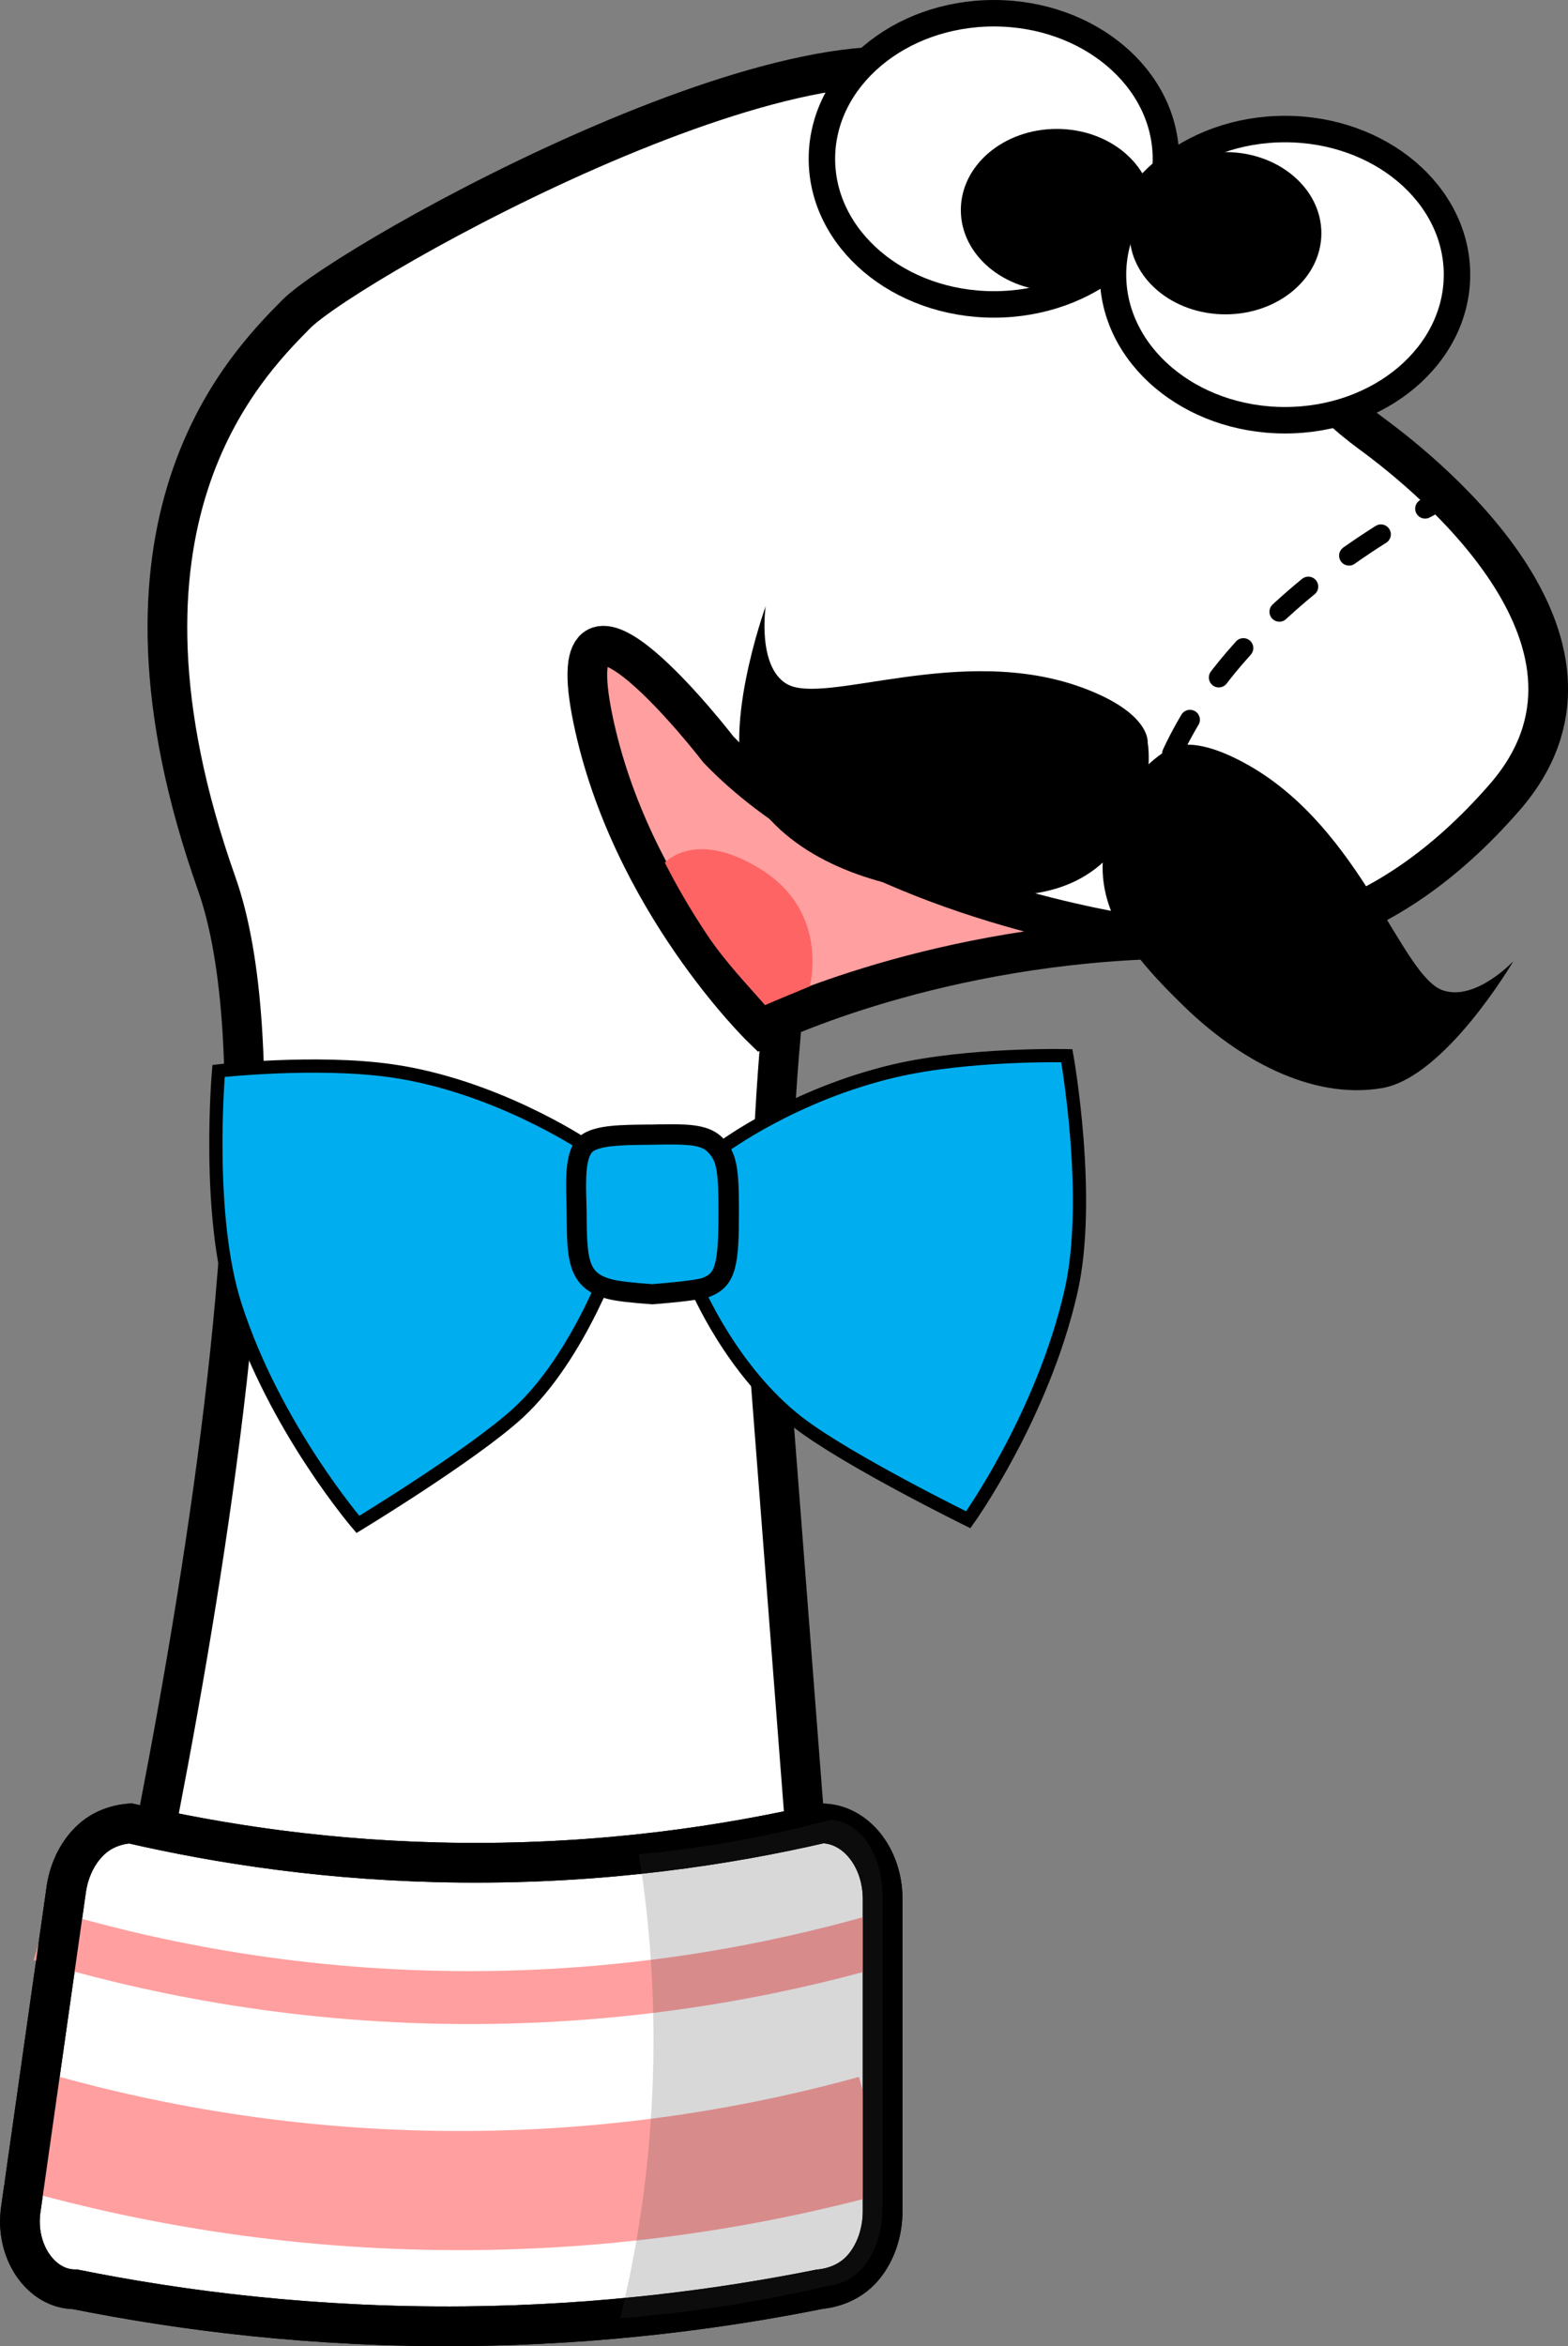 <?xml version="1.0" encoding="utf-8"?>
<!-- Generator: Adobe Illustrator 23.0.2, SVG Export Plug-In . SVG Version: 6.00 Build 0)  -->
<svg version="1.1" id="Layer_1" xmlns="http://www.w3.org/2000/svg" xmlns:xlink="http://www.w3.org/1999/xlink" x="0px" y="0px"
	 viewBox="0 0 118.51 177.26" style="enable-background:new 0 0 118.51 177.26;" xml:space="preserve">
<rect x="0" y="0" width="118.51" height="177.26" fill="#808080" stroke="none"/>
<style type="text/css">
	.st0{fill:#FFFFFF;stroke:#000000;stroke-width:3;stroke-miterlimit:10;}
	.st1{fill:#FF9F9F;stroke:#000000;stroke-width:3;stroke-miterlimit:10;}
	.st2{fill:#FF6464;}
	.st3{fill:none;stroke:#000000;stroke-width:1.5;stroke-linecap:round;stroke-miterlimit:10;}
	.st4{fill:none;stroke:#000000;stroke-width:1.5;stroke-linecap:round;stroke-miterlimit:10;stroke-dasharray:2.899,3.865;}
	.st5{fill:none;stroke:#FF9F9F;stroke-width:4;stroke-miterlimit:10;}
	.st6{fill:none;stroke:#FF9F9F;stroke-width:9;stroke-miterlimit:10;}
	.st7{fill:none;stroke:#000000;stroke-width:3;stroke-miterlimit:10;}
	.st8{opacity:0.2;fill:#3F3F3F;}
	.st9{fill:#FFFFFF;stroke:#000000;stroke-width:2;stroke-miterlimit:10;}
	.st10{fill:#00AEEF;stroke:#000000;stroke-miterlimit:10;}
	.st11{fill:#EFE3D8;stroke:#000000;stroke-miterlimit:10;}
</style>
<g id="dapperSock">
	<path id="bodyShape_2_" class="st0" d="M63.04,166.51l-4.92-63.76c-0.26-3.64,0.25-17.63,0.88-24.38c0.51-5.47-2.05-6.36,29.31-7.5
		c1.3-0.05,2.6-0.02,3.89,0.11c3.12,0.31,12.1,0.07,21.51-10.73c9.99-11.45-5.42-24.1-10.07-27.5c-0.93-0.68-1.81-1.41-2.67-2.22
		c-4.49-4.22-18.65-17.39-27.26-23.81C63.37-0.99,26.37,19.7,22.37,23.75s-15.62,15.82-6,42.99C24.71,90.27,5.71,165.7,5.71,165.7
		L63.04,166.51z"/>
	<g id="mouth_4_">
		<path id="mouth_5_" class="st1" d="M85.18,70.57c-6.04-1.07-21.81-4.54-30.87-13.93c0,0-12.32-16-9.5-2.33
			c2.82,13.67,12.76,23.33,12.76,23.33s11.95-6,29.39-6.67C87.42,70.96,85.63,70.65,85.18,70.57z"/>
		<path id="tongue_2_" class="st2" d="M61.2,74.52c0,0,1.51-5.5-3.55-8.75c-5.06-3.24-7.4-0.59-7.4-0.59
			c0.85,1.67,1.89,3.49,3.15,5.38c1.39,2.1,3.14,3.9,4.42,5.38C59.03,75.41,59.99,75.04,61.2,74.52z"/>
	</g>
	<g id="stitching_2_">
		<g>
			<path class="st3" d="M109.04,37.75c0,0-0.49,0.23-1.33,0.68"/>
			<path class="st4" d="M104.37,40.37c-6.37,4.02-17.1,12.57-18,24.94"/>
			<path class="st3" d="M86.31,67.25c0.01,0.49,0.03,0.99,0.07,1.5"/>
		</g>
	</g>
	<g id="bottomDetails_2_">
		<path id="baseBottom_2_" class="st0" d="M5.67,172.96c7.96,1.6,17.95,2.9,29.46,2.79c10.35-0.1,19.4-1.31,26.79-2.79
			c0.44-0.05,2.16-0.22,3.39-1.73c0.87-1.07,1.4-2.55,1.4-4.19v-23.57c0-3.16-2.07-5.71-4.62-5.71c-7.09,1.64-16.35,3.07-27.21,2.97
			c-9.87-0.09-18.36-1.43-25.03-2.97c-0.46,0.04-1.96,0.17-3.17,1.43c-0.86,0.89-1.48,2.15-1.68,3.61l-3.43,24.14
			C1.12,170.07,3.08,172.96,5.67,172.96z"/>
		<path id="bottomLine_2_" class="st5" d="M3.12,146.17c7.53,2.26,18.44,4.68,31.76,4.75c13.03,0.07,23.77-2.13,31.24-4.25"/>
		<path id="topLine_2_" class="st6" d="M1.56,160.75c7.71,2.26,18.9,4.68,32.54,4.75c13.35,0.07,24.35-2.13,32.02-4.25"/>
		<path id="covering_lines_2_" class="st7" d="M5.67,172.96c7.96,1.6,17.95,2.9,29.46,2.79c10.35-0.1,19.4-1.31,26.79-2.79
			c0.44-0.05,2.16-0.22,3.39-1.73c0.87-1.07,1.4-2.55,1.4-4.19v-23.57c0-3.16-2.07-5.71-4.62-5.71c-7.09,1.64-16.35,3.07-27.21,2.97
			c-9.87-0.09-18.36-1.43-25.03-2.97c-0.46,0.04-1.96,0.17-3.17,1.43c-0.86,0.89-1.48,2.15-1.68,3.61l-3.43,24.14
			C1.12,170.07,3.08,172.96,5.67,172.96z"/>
		<path id="shadow_4_" class="st8" d="M66.7,143.21v23.58c0,1.63-0.46,3.11-1.21,4.18c-1.05,1.52-2.54,1.69-2.92,1.74
			c-4.54,1.06-9.81,1.97-15.7,2.44c3.65-14.77,2.6-27.8,1.41-35.06c5.54-0.51,10.39-1.5,14.43-2.59
			C64.92,137.5,66.7,140.06,66.7,143.21z"/>
	</g>
	<g id="eyes_2_">
		<g id="leftEye_2_">
			<ellipse class="st9" cx="75.12" cy="12" rx="13" ry="11"/>
			<ellipse cx="79.87" cy="15.87" rx="7.25" ry="6.13"/>
		</g>
		<g id="rightEye_2_">
			<ellipse class="st9" cx="97.12" cy="20.75" rx="13" ry="11"/>
			<ellipse cx="92.62" cy="17.62" rx="7.25" ry="6.13"/>
		</g>
	</g>
	<g id="mustache">
		<path d="M86.74,56.09c0,0,0.26-2.21-4.89-4.12c-9.22-3.42-19.57,1.4-22.41-0.31c-2.23-1.35-1.57-5.86-1.57-5.86
			s-3.6,9.96-1.14,14.14c2.78,4.73,8.8,6.92,14.27,7.49C76.47,68,81.21,68,84.36,64.09C87.51,60.18,86.74,56.09,86.74,56.09z"/>
		<path d="M88.12,56.74c0,0,1.53-1.62,6.29,1.1c8.54,4.87,11.5,15.9,14.64,16.98c2.47,0.85,5.33-2.2,5.33-2.2s-5.15,8.79-9.94,9.59
			c-5.42,0.91-10.95-2.3-14.9-6.13c-3.95-3.83-7-7.46-6.02-12.38C84.49,58.77,88.12,56.74,88.12,56.74z"/>
	</g>
	<g id="bowtie">
		<path class="st10" d="M73.18,114.82c0,0-9.08-4.46-12.8-7.31c-5.1-3.91-7.75-10.29-7.75-10.29l1.98-10.53
			c0,0,5.32-3.99,13.01-5.79c5.6-1.31,13.01-1.14,13.01-1.14s1.93,10.79,0.31,17.83C78.79,107,73.18,114.82,73.18,114.82z"/>
		<path class="st10" d="M27.05,115.17c0,0,8.65-5.25,12.1-8.41c4.73-4.34,7.42-12.31,7.42-12.31l-2.5-8c0,0-6.67-4.44-14.49-5.55
			c-5.69-0.81-13.06,0.01-13.06,0.01s-0.96,10.92,1.28,17.79C20.77,107.88,27.05,115.17,27.05,115.17z"/>
		<path class="st10" d="M44.37,86.37c0.83-0.61,2.71-0.63,4.66-0.65c2.55-0.02,4.14-0.13,5.03,0.77c0.86,0.87,1.02,1.74,1.02,4.98
			c0,4.11-0.21,5.22-1.71,5.79c-0.71,0.27-4.06,0.52-4.06,0.52s-1.83-0.12-2.75-0.29c-2.88-0.52-2.94-2.2-2.97-5.56
			C43.58,89.82,43.28,87.17,44.37,86.37z"/>
		<path class="st11" d="M49.32,98.04l-0.02,0c-0.08-0.01-1.85-0.12-2.78-0.29c-3.15-0.56-3.16-2.54-3.19-5.82
			c0-0.35-0.01-0.71-0.02-1.07c-0.05-1.94-0.11-3.95,0.91-4.7c0.91-0.67,2.8-0.68,4.81-0.7c0.22,0,0.43,0,0.64-0.01
			c0.37,0,0.71-0.01,1.03-0.01c1.47,0,2.75,0.07,3.55,0.86c0.96,0.97,1.1,2.03,1.1,5.16c0,3.94-0.15,5.38-1.88,6.04
			c-0.73,0.28-3.79,0.51-4.13,0.54L49.32,98.04z M50.7,85.97c-0.32,0-0.66,0-1.03,0.01c-0.21,0-0.42,0.01-0.64,0.01
			c-1.84,0.02-3.74,0.03-4.51,0.6c-0.8,0.59-0.75,2.54-0.7,4.26c0.01,0.37,0.02,0.73,0.02,1.08c0.03,3.58,0.17,4.84,2.75,5.31
			c0.85,0.15,2.51,0.27,2.71,0.28c0.93-0.07,3.41-0.29,3.96-0.5c1.3-0.49,1.54-1.38,1.54-5.54c0-3.19-0.16-3.99-0.95-4.79
			C53.28,86.08,52.3,85.97,50.7,85.97z"/>
	</g>
</g>
</svg>
